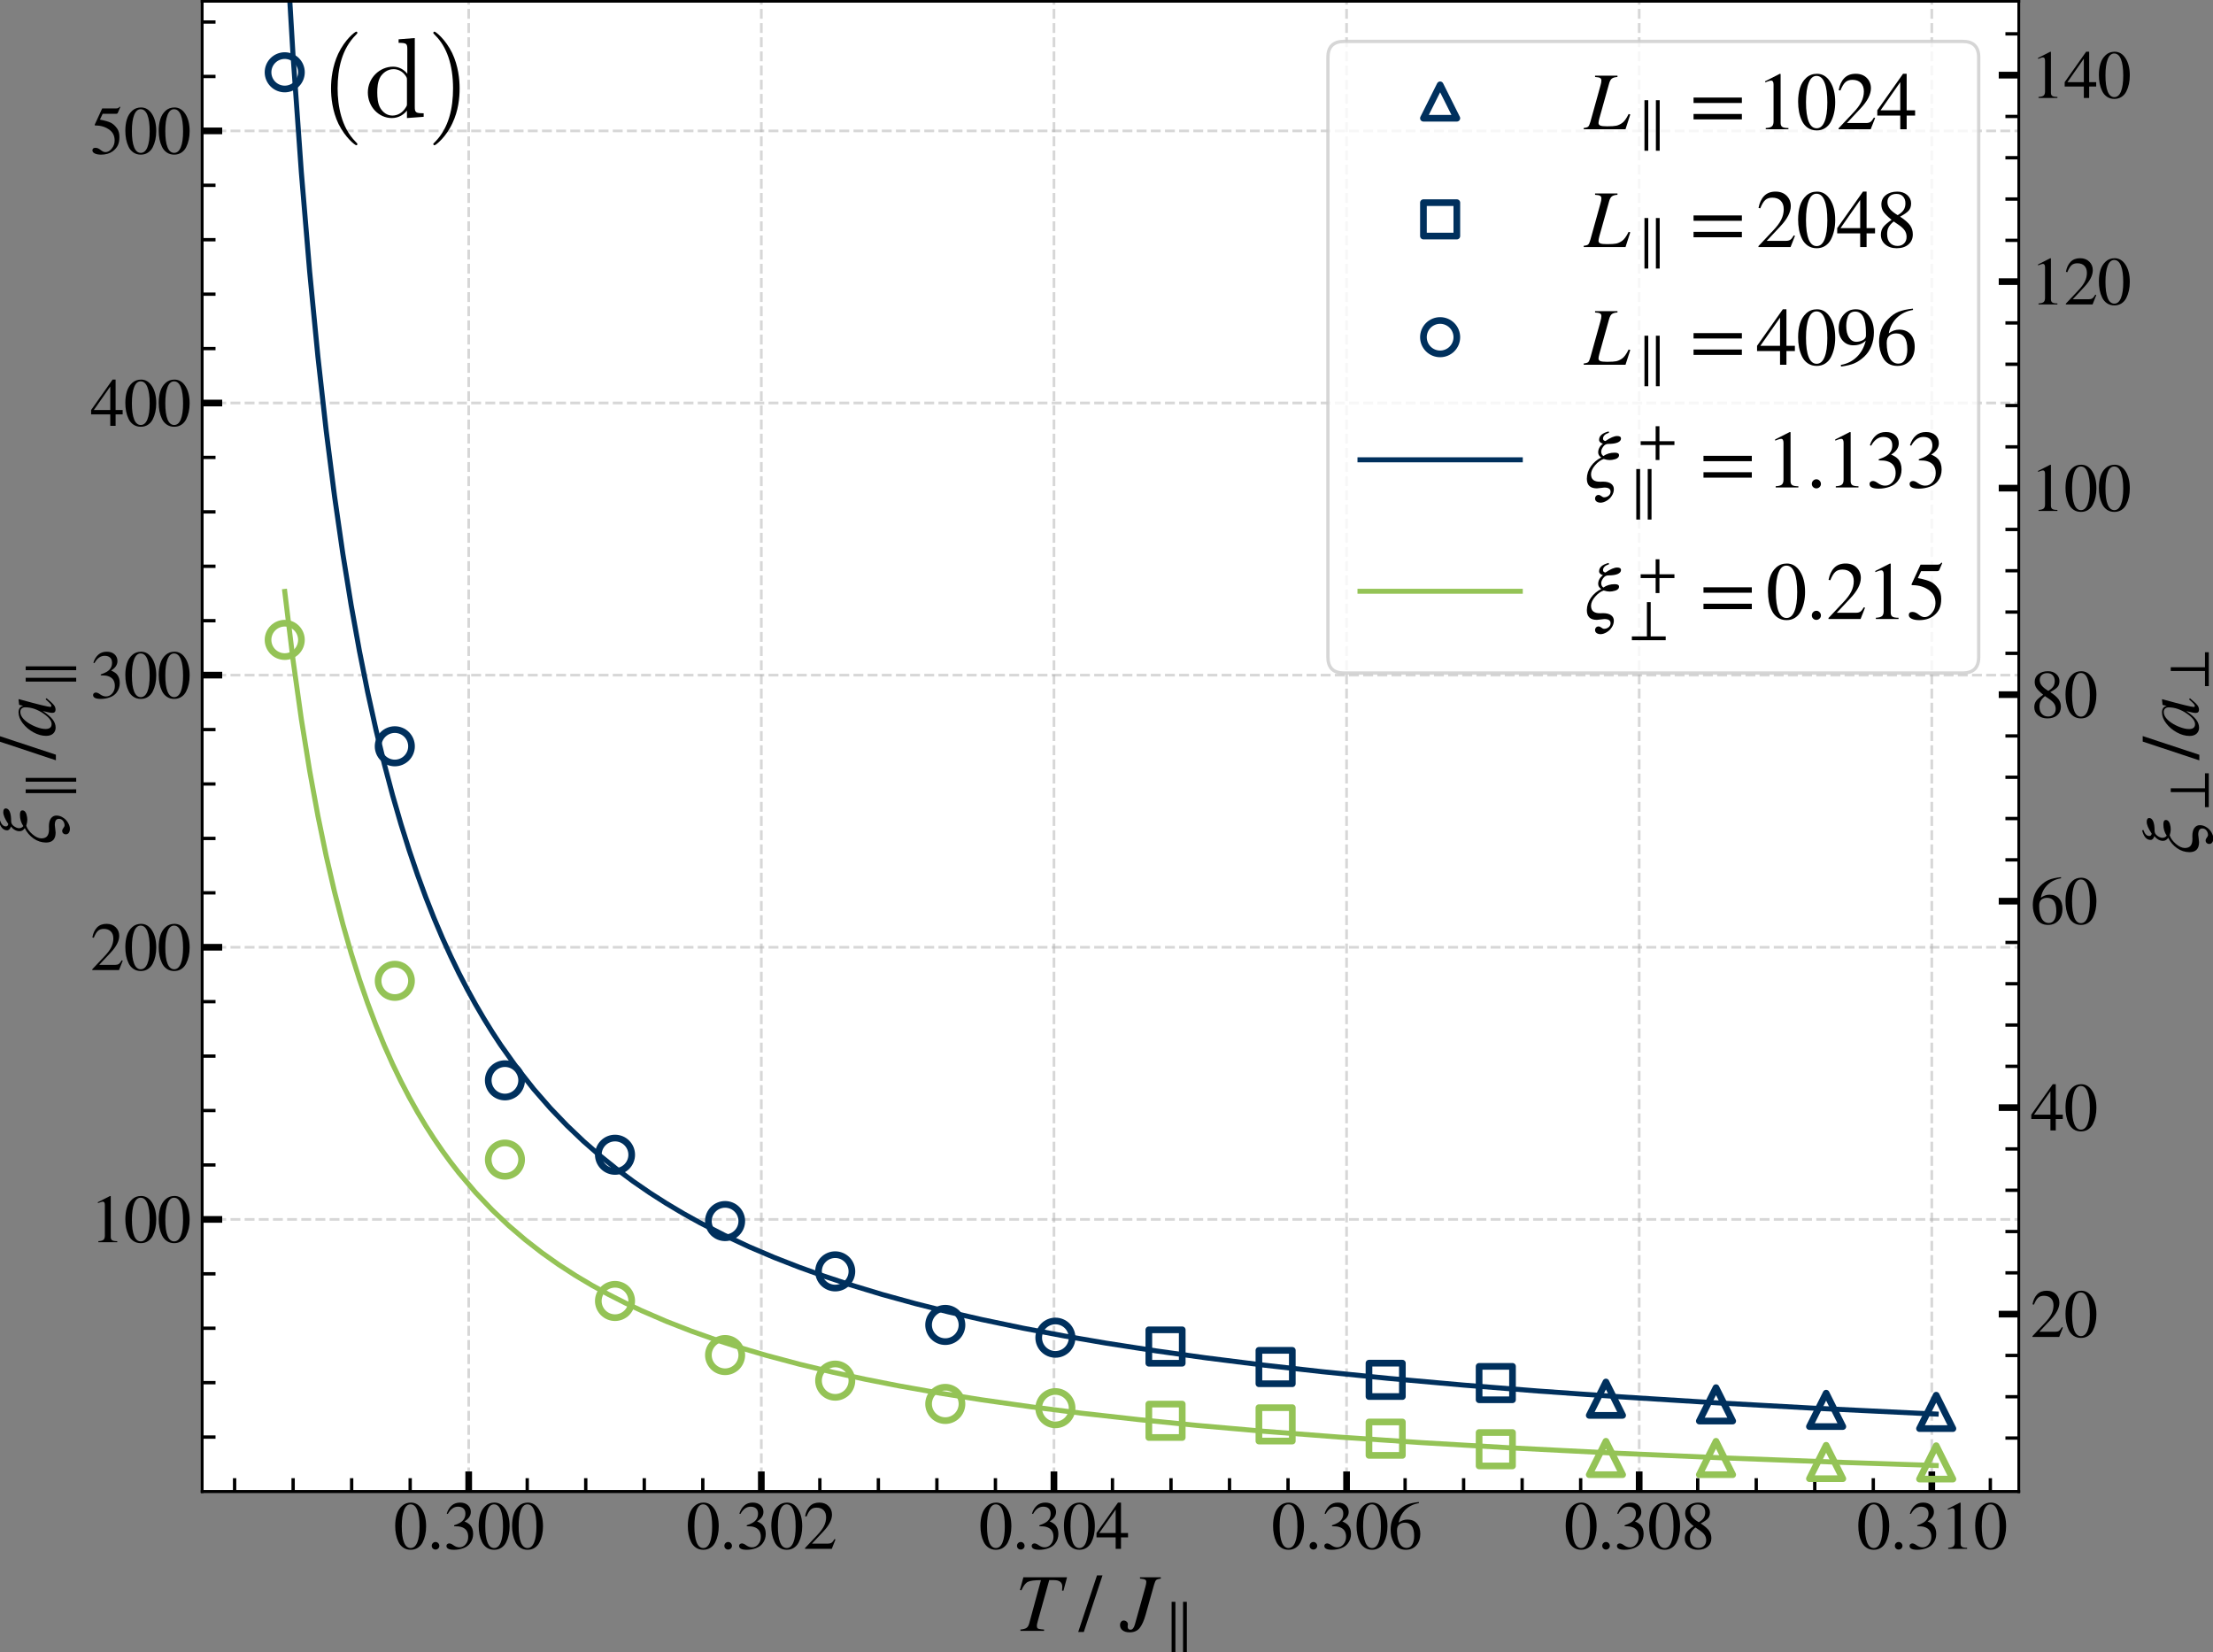 <?xml version="1.0" encoding="UTF-8" standalone="no"?>
<svg
   width="662.701pt"
   height="494.661pt"
   viewBox="0 0 662.701 494.661"
   version="1.1"
   id="svg1144"
   sodipodi:docname="xi-divergence-30-4-svg.svg"
   inkscape:version="1.1.2 (0a00cf5339, 2022-02-04)"
   xmlns:inkscape="http://www.inkscape.org/namespaces/inkscape"
   xmlns:sodipodi="http://sodipodi.sourceforge.net/DTD/sodipodi-0.dtd"
   xmlns:xlink="http://www.w3.org/1999/xlink"
   xmlns="http://www.w3.org/2000/svg"
   xmlns:svg="http://www.w3.org/2000/svg"
   xmlns:rdf="http://www.w3.org/1999/02/22-rdf-syntax-ns#"
   xmlns:cc="http://creativecommons.org/ns#"
   xmlns:dc="http://purl.org/dc/elements/1.1/">
  <rect x="0" y="0" width="662.701" height="494.661" fill="#808080" stroke="none"/>
  <sodipodi:namedview
     id="namedview1146"
     pagecolor="#ffffff"
     bordercolor="#666666"
     borderopacity="1.0"
     inkscape:pageshadow="2"
     inkscape:pageopacity="0.0"
     inkscape:pagecheckerboard="0"
     inkscape:document-units="pt"
     showgrid="false"
     inkscape:zoom="0.89309055"
     inkscape:cx="502.18872"
     inkscape:cy="207.7057"
     inkscape:window-width="2490"
     inkscape:window-height="1376"
     inkscape:window-x="70"
     inkscape:window-y="27"
     inkscape:window-maximized="1"
     inkscape:current-layer="svg1144" />
  <defs
     id="defs6">
    <style
       type="text/css"
       id="style4">*{stroke-linejoin: round; stroke-linecap: butt}</style>
  </defs>
  <g
     id="axes_1"
     transform="translate(-14.001,-10.4)">
    <g
       id="patch_2">
      <path
         d="M 74.541,456.988 H 618.54 V 10.8 H 74.541 Z"
         style="fill:#ffffff"
         id="path11" />
    </g>
    <g
       id="matplotlib.axis_1">
      <g
         id="xtick_1">
        <g
           id="line2d_1">
          <path
             d="M 241.985,456.988 V 10.8"
             clip-path="url(#p5602154bef)"
             style="fill:none;stroke:#b0b0b0;stroke-width:0.8;stroke-dasharray:2.96, 1.28;stroke-dashoffset:0;stroke-opacity:0.5"
             id="path14" />
        </g>
        <g
           id="line2d_2">
          <defs
             id="defs18">
            <path
               id="m72f06aaea5"
               d="M 0,0 V -6"
               style="stroke:#000000;stroke-width:2" />
          </defs>
          <g
             id="g22">
            <use
               xlink:href="#m72f06aaea5"
               x="241.985"
               y="456.988"
               style="stroke:#000000;stroke-width:2"
               id="use20"
               width="100%"
               height="100%" />
          </g>
        </g>
        <g
           id="text_1">
          <!-- 0.302 -->
          <g
             transform="matrix(0.2,0,0,-0.2,219.485,474.147)"
             id="g41">
            <defs
               id="defs29">
              <path
                 id="STIXGeneral-Regular-30"
                 d="m 3046,2112 q 0,-429 -83,-810 Q 2880,922 2717,602 2554,282 2266,96 1978,-90 1600,-90 1210,-90 915,108 621,307 461,640 301,973 227,1350 q -73,378 -73,800 0,596 147,1072 147,477 489,790 343,314 836,314 627,0 1023,-614 397,-614 397,-1600 z m -614,-32 q 0,1011 -215,1545 -214,535 -630,535 -397,0 -608,-538 Q 768,3085 768,2106 768,1120 979,598 1190,77 1600,77 q 403,0 617,521 215,522 215,1482 z"
                 transform="scale(0.016)" />
              <path
                 id="STIXGeneral-Regular-2e"
                 d="M 1158,275 Q 1158,134 1052,32 947,-70 800,-70 653,-70 550,32 448,134 448,281 q 0,148 105,253 106,106 253,106 141,0 246,-109 106,-109 106,-256 z"
                 transform="scale(0.016)" />
              <path
                 id="STIXGeneral-Regular-33"
                 d="m 390,3264 -102,26 q 147,480 460,758 314,278 794,278 448,0 723,-243 276,-243 276,-633 0,-525 -595,-884 352,-153 531,-339 281,-313 281,-825 0,-512 -294,-896 Q 2246,211 1840,60 1434,-90 979,-90 q -717,0 -717,365 0,103 77,167 77,64 186,64 160,0 390,-167 282,-198 551,-198 352,0 592,284 240,285 240,695 0,736 -666,928 -198,64 -653,64 v 90 q 359,121 538,230 518,294 518,858 0,320 -183,486 -182,166 -508,166 -576,0 -954,-678 z"
                 transform="scale(0.016)" />
              <path
                 id="STIXGeneral-Regular-32"
                 d="M 3034,877 2688,0 H 186 v 77 l 1139,1209 q 448,468 640,858 192,390 192,806 0,429 -237,666 -237,237 -653,237 -345,0 -547,-180 -202,-179 -394,-652 l -134,32 q 109,595 438,934 330,339 893,339 531,0 857,-320 327,-320 327,-806 0,-723 -819,-1587 L 832,486 h 1498 q 211,0 335,83 125,84 279,346 z"
                 transform="scale(0.016)" />
            </defs>
            <use
               xlink:href="#STIXGeneral-Regular-30"
               id="use31"
               x="0"
               y="0"
               width="100%"
               height="100%" />
            <use
               xlink:href="#STIXGeneral-Regular-2e"
               x="50"
               id="use33"
               y="0"
               width="100%"
               height="100%" />
            <use
               xlink:href="#STIXGeneral-Regular-33"
               x="75"
               id="use35"
               y="0"
               width="100%"
               height="100%" />
            <use
               xlink:href="#STIXGeneral-Regular-30"
               x="125"
               id="use37"
               y="0"
               width="100%"
               height="100%" />
            <use
               xlink:href="#STIXGeneral-Regular-32"
               x="175"
               id="use39"
               y="0"
               width="100%"
               height="100%" />
          </g>
        </g>
      </g>
      <g
         id="xtick_2">
        <g
           id="line2d_3">
          <path
             d="M 329.614,456.988 V 10.8"
             clip-path="url(#p5602154bef)"
             style="fill:none;stroke:#b0b0b0;stroke-width:0.8;stroke-dasharray:2.96, 1.28;stroke-dashoffset:0;stroke-opacity:0.5"
             id="path45" />
        </g>
        <g
           id="line2d_4">
          <g
             id="g50">
            <use
               xlink:href="#m72f06aaea5"
               x="329.614"
               y="456.988"
               style="stroke:#000000;stroke-width:2"
               id="use48"
               width="100%"
               height="100%" />
          </g>
        </g>
        <g
           id="text_2">
          <!-- 0.304 -->
          <g
             transform="matrix(0.2,0,0,-0.2,307.114,474.147)"
             id="g66">
            <defs
               id="defs54">
              <path
                 id="STIXGeneral-Regular-34"
                 d="M 3027,1069 H 2368 V 0 H 1869 V 1069 H 77 v 409 l 2009,2848 h 282 V 1478 h 659 z M 1869,1478 V 3674 L 333,1478 Z"
                 transform="scale(0.016)" />
            </defs>
            <use
               xlink:href="#STIXGeneral-Regular-30"
               id="use56"
               x="0"
               y="0"
               width="100%"
               height="100%" />
            <use
               xlink:href="#STIXGeneral-Regular-2e"
               x="50"
               id="use58"
               y="0"
               width="100%"
               height="100%" />
            <use
               xlink:href="#STIXGeneral-Regular-33"
               x="75"
               id="use60"
               y="0"
               width="100%"
               height="100%" />
            <use
               xlink:href="#STIXGeneral-Regular-30"
               x="125"
               id="use62"
               y="0"
               width="100%"
               height="100%" />
            <use
               xlink:href="#STIXGeneral-Regular-34"
               x="175"
               id="use64"
               y="0"
               width="100%"
               height="100%" />
          </g>
        </g>
      </g>
      <g
         id="xtick_3">
        <g
           id="line2d_5">
          <path
             d="M 154.357,456.988 V 10.8"
             clip-path="url(#p5602154bef)"
             style="fill:none;stroke:#b0b0b0;stroke-width:0.8;stroke-dasharray:2.96, 1.28;stroke-dashoffset:0;stroke-opacity:0.5"
             id="path70" />
        </g>
        <g
           id="line2d_6">
          <g
             id="g75">
            <use
               xlink:href="#m72f06aaea5"
               x="154.357"
               y="456.988"
               style="stroke:#000000;stroke-width:2"
               id="use73"
               width="100%"
               height="100%" />
          </g>
        </g>
        <g
           id="text_3">
          <!-- 0.300 -->
          <g
             transform="matrix(0.2,0,0,-0.2,131.857,474.147)"
             id="g88">
            <use
               xlink:href="#STIXGeneral-Regular-30"
               id="use78"
               x="0"
               y="0"
               width="100%"
               height="100%" />
            <use
               xlink:href="#STIXGeneral-Regular-2e"
               x="50"
               id="use80"
               y="0"
               width="100%"
               height="100%" />
            <use
               xlink:href="#STIXGeneral-Regular-33"
               x="75"
               id="use82"
               y="0"
               width="100%"
               height="100%" />
            <use
               xlink:href="#STIXGeneral-Regular-30"
               x="125"
               id="use84"
               y="0"
               width="100%"
               height="100%" />
            <use
               xlink:href="#STIXGeneral-Regular-30"
               x="175"
               id="use86"
               y="0"
               width="100%"
               height="100%" />
          </g>
        </g>
      </g>
      <g
         id="xtick_4">
        <g
           id="line2d_7">
          <path
             d="M 417.242,456.988 V 10.8"
             clip-path="url(#p5602154bef)"
             style="fill:none;stroke:#b0b0b0;stroke-width:0.8;stroke-dasharray:2.96, 1.28;stroke-dashoffset:0;stroke-opacity:0.5"
             id="path92" />
        </g>
        <g
           id="line2d_8">
          <g
             id="g97">
            <use
               xlink:href="#m72f06aaea5"
               x="417.242"
               y="456.988"
               style="stroke:#000000;stroke-width:2"
               id="use95"
               width="100%"
               height="100%" />
          </g>
        </g>
        <g
           id="text_4">
          <!-- 0.306 -->
          <g
             transform="matrix(0.2,0,0,-0.2,394.742,474.147)"
             id="g113">
            <defs
               id="defs101">
              <path
                 id="STIXGeneral-Regular-36"
                 d="m 2854,4378 13,-103 Q 2112,4154 1606,3664 1101,3174 973,2451 q 371,288 813,288 563,0 886,-359 323,-358 323,-978 Q 2995,774 2669,378 2291,-90 1651,-90 870,-90 518,557 218,1107 218,1786 q 0,1049 697,1766 397,410 816,579 419,170 1123,247 z M 2419,1203 q 0,1242 -864,1242 -320,0 -531,-170 -211,-169 -211,-573 0,-748 233,-1180 234,-432 676,-432 339,0 518,304 179,304 179,809 z"
                 transform="scale(0.016)" />
            </defs>
            <use
               xlink:href="#STIXGeneral-Regular-30"
               id="use103"
               x="0"
               y="0"
               width="100%"
               height="100%" />
            <use
               xlink:href="#STIXGeneral-Regular-2e"
               x="50"
               id="use105"
               y="0"
               width="100%"
               height="100%" />
            <use
               xlink:href="#STIXGeneral-Regular-33"
               x="75"
               id="use107"
               y="0"
               width="100%"
               height="100%" />
            <use
               xlink:href="#STIXGeneral-Regular-30"
               x="125"
               id="use109"
               y="0"
               width="100%"
               height="100%" />
            <use
               xlink:href="#STIXGeneral-Regular-36"
               x="175"
               id="use111"
               y="0"
               width="100%"
               height="100%" />
          </g>
        </g>
      </g>
      <g
         id="xtick_5">
        <g
           id="line2d_9">
          <path
             d="M 504.87,456.988 V 10.8"
             clip-path="url(#p5602154bef)"
             style="fill:none;stroke:#b0b0b0;stroke-width:0.8;stroke-dasharray:2.96, 1.28;stroke-dashoffset:0;stroke-opacity:0.5"
             id="path117" />
        </g>
        <g
           id="line2d_10">
          <g
             id="g122">
            <use
               xlink:href="#m72f06aaea5"
               x="504.87"
               y="456.988"
               style="stroke:#000000;stroke-width:2"
               id="use120"
               width="100%"
               height="100%" />
          </g>
        </g>
        <g
           id="text_5">
          <!-- 0.308 -->
          <g
             transform="matrix(0.2,0,0,-0.2,482.37,474.147)"
             id="g138">
            <defs
               id="defs126">
              <path
                 id="STIXGeneral-Regular-38"
                 d="m 2848,992 q 0,-493 -343,-788 -342,-294 -918,-294 -537,0 -883,294 -346,295 -346,750 0,339 166,579 167,240 666,592 -480,397 -637,640 -156,243 -156,563 0,454 348,726 349,272 893,272 468,0 772,-266 304,-265 304,-649 0,-352 -183,-563 -182,-211 -675,-474 576,-384 784,-685 208,-300 208,-697 z m -576,2419 q 0,333 -186,534 -185,202 -512,202 -326,0 -515,-170 -189,-169 -189,-464 0,-294 189,-534 189,-240 611,-489 327,192 464,406 138,214 138,515 z M 1734,1741 1357,1997 Q 1075,1766 960,1545 845,1325 845,1011 845,576 1065,333 1286,90 1658,90 q 313,0 508,195 196,195 196,509 0,288 -148,505 -147,218 -480,442 z"
                 transform="scale(0.016)" />
            </defs>
            <use
               xlink:href="#STIXGeneral-Regular-30"
               id="use128"
               x="0"
               y="0"
               width="100%"
               height="100%" />
            <use
               xlink:href="#STIXGeneral-Regular-2e"
               x="50"
               id="use130"
               y="0"
               width="100%"
               height="100%" />
            <use
               xlink:href="#STIXGeneral-Regular-33"
               x="75"
               id="use132"
               y="0"
               width="100%"
               height="100%" />
            <use
               xlink:href="#STIXGeneral-Regular-30"
               x="125"
               id="use134"
               y="0"
               width="100%"
               height="100%" />
            <use
               xlink:href="#STIXGeneral-Regular-38"
               x="175"
               id="use136"
               y="0"
               width="100%"
               height="100%" />
          </g>
        </g>
      </g>
      <g
         id="xtick_6">
        <g
           id="line2d_11">
          <path
             d="M 592.498,456.988 V 10.8"
             clip-path="url(#p5602154bef)"
             style="fill:none;stroke:#b0b0b0;stroke-width:0.8;stroke-dasharray:2.96, 1.28;stroke-dashoffset:0;stroke-opacity:0.5"
             id="path142" />
        </g>
        <g
           id="line2d_12">
          <g
             id="g147">
            <use
               xlink:href="#m72f06aaea5"
               x="592.498"
               y="456.988"
               style="stroke:#000000;stroke-width:2"
               id="use145"
               width="100%"
               height="100%" />
          </g>
        </g>
        <g
           id="text_6">
          <!-- 0.310 -->
          <g
             transform="matrix(0.2,0,0,-0.2,569.998,474.147)"
             id="g163">
            <defs
               id="defs151">
              <path
                 id="STIXGeneral-Regular-31"
                 d="M 2522,0 H 755 v 96 q 352,19 480,131 128,112 128,381 v 2874 q 0,313 -192,313 -89,0 -288,-77 l -173,-64 v 90 l 1146,582 58,-19 V 486 q 0,-211 128,-301 128,-89 480,-89 z"
                 transform="scale(0.016)" />
            </defs>
            <use
               xlink:href="#STIXGeneral-Regular-30"
               id="use153"
               x="0"
               y="0"
               width="100%"
               height="100%" />
            <use
               xlink:href="#STIXGeneral-Regular-2e"
               x="50"
               id="use155"
               y="0"
               width="100%"
               height="100%" />
            <use
               xlink:href="#STIXGeneral-Regular-33"
               x="75"
               id="use157"
               y="0"
               width="100%"
               height="100%" />
            <use
               xlink:href="#STIXGeneral-Regular-31"
               x="125"
               id="use159"
               y="0"
               width="100%"
               height="100%" />
            <use
               xlink:href="#STIXGeneral-Regular-30"
               x="175"
               id="use161"
               y="0"
               width="100%"
               height="100%" />
          </g>
        </g>
      </g>
      <g
         id="xtick_7">
        <g
           id="line2d_13">
          <defs
             id="defs168">
            <path
               id="m31c2b8d1f7"
               d="M 0,0 V -4"
               style="stroke:#000000" />
          </defs>
          <g
             id="g172">
            <use
               xlink:href="#m31c2b8d1f7"
               x="84.255"
               y="456.988"
               style="stroke:#000000"
               id="use170"
               width="100%"
               height="100%" />
          </g>
        </g>
      </g>
      <g
         id="xtick_8">
        <g
           id="line2d_14">
          <g
             id="g178">
            <use
               xlink:href="#m31c2b8d1f7"
               x="136.832"
               y="456.988"
               style="stroke:#000000"
               id="use176"
               width="100%"
               height="100%" />
          </g>
        </g>
      </g>
      <g
         id="xtick_9">
        <g
           id="line2d_15">
          <g
             id="g184">
            <use
               xlink:href="#m31c2b8d1f7"
               x="119.306"
               y="456.988"
               style="stroke:#000000"
               id="use182"
               width="100%"
               height="100%" />
          </g>
        </g>
      </g>
      <g
         id="xtick_10">
        <g
           id="line2d_16">
          <g
             id="g190">
            <use
               xlink:href="#m31c2b8d1f7"
               x="101.78"
               y="456.988"
               style="stroke:#000000"
               id="use188"
               width="100%"
               height="100%" />
          </g>
        </g>
      </g>
      <g
         id="xtick_11">
        <g
           id="line2d_17">
          <g
             id="g196">
            <use
               xlink:href="#m31c2b8d1f7"
               x="171.883"
               y="456.988"
               style="stroke:#000000"
               id="use194"
               width="100%"
               height="100%" />
          </g>
        </g>
      </g>
      <g
         id="xtick_12">
        <g
           id="line2d_18">
          <g
             id="g202">
            <use
               xlink:href="#m31c2b8d1f7"
               x="189.408"
               y="456.988"
               style="stroke:#000000"
               id="use200"
               width="100%"
               height="100%" />
          </g>
        </g>
      </g>
      <g
         id="xtick_13">
        <g
           id="line2d_19">
          <g
             id="g208">
            <use
               xlink:href="#m31c2b8d1f7"
               x="206.934"
               y="456.988"
               style="stroke:#000000"
               id="use206"
               width="100%"
               height="100%" />
          </g>
        </g>
      </g>
      <g
         id="xtick_14">
        <g
           id="line2d_20">
          <g
             id="g214">
            <use
               xlink:href="#m31c2b8d1f7"
               x="224.46"
               y="456.988"
               style="stroke:#000000"
               id="use212"
               width="100%"
               height="100%" />
          </g>
        </g>
      </g>
      <g
         id="xtick_15">
        <g
           id="line2d_21">
          <g
             id="g220">
            <use
               xlink:href="#m31c2b8d1f7"
               x="259.511"
               y="456.988"
               style="stroke:#000000"
               id="use218"
               width="100%"
               height="100%" />
          </g>
        </g>
      </g>
      <g
         id="xtick_16">
        <g
           id="line2d_22">
          <g
             id="g226">
            <use
               xlink:href="#m31c2b8d1f7"
               x="277.037"
               y="456.988"
               style="stroke:#000000"
               id="use224"
               width="100%"
               height="100%" />
          </g>
        </g>
      </g>
      <g
         id="xtick_17">
        <g
           id="line2d_23">
          <g
             id="g232">
            <use
               xlink:href="#m31c2b8d1f7"
               x="469.819"
               y="456.988"
               style="stroke:#000000"
               id="use230"
               width="100%"
               height="100%" />
          </g>
        </g>
      </g>
      <g
         id="xtick_18">
        <g
           id="line2d_24">
          <g
             id="g238">
            <use
               xlink:href="#m31c2b8d1f7"
               x="434.768"
               y="456.988"
               style="stroke:#000000"
               id="use236"
               width="100%"
               height="100%" />
          </g>
        </g>
      </g>
      <g
         id="xtick_19">
        <g
           id="line2d_25">
          <g
             id="g244">
            <use
               xlink:href="#m31c2b8d1f7"
               x="539.921"
               y="456.988"
               style="stroke:#000000"
               id="use242"
               width="100%"
               height="100%" />
          </g>
        </g>
      </g>
      <g
         id="xtick_20">
        <g
           id="line2d_26">
          <g
             id="g250">
            <use
               xlink:href="#m31c2b8d1f7"
               x="574.973"
               y="456.988"
               style="stroke:#000000"
               id="use248"
               width="100%"
               height="100%" />
          </g>
        </g>
      </g>
      <g
         id="xtick_21">
        <g
           id="line2d_27">
          <g
             id="g256">
            <use
               xlink:href="#m31c2b8d1f7"
               x="610.024"
               y="456.988"
               style="stroke:#000000"
               id="use254"
               width="100%"
               height="100%" />
          </g>
        </g>
      </g>
      <g
         id="xtick_22">
        <g
           id="line2d_28">
          <g
             id="g262">
            <use
               xlink:href="#m31c2b8d1f7"
               x="312.088"
               y="456.988"
               style="stroke:#000000"
               id="use260"
               width="100%"
               height="100%" />
          </g>
        </g>
      </g>
      <g
         id="xtick_23">
        <g
           id="line2d_29">
          <g
             id="g268">
            <use
               xlink:href="#m31c2b8d1f7"
               x="347.139"
               y="456.988"
               style="stroke:#000000"
               id="use266"
               width="100%"
               height="100%" />
          </g>
        </g>
      </g>
      <g
         id="xtick_24">
        <g
           id="line2d_30">
          <g
             id="g274">
            <use
               xlink:href="#m31c2b8d1f7"
               x="382.191"
               y="456.988"
               style="stroke:#000000"
               id="use272"
               width="100%"
               height="100%" />
          </g>
        </g>
      </g>
      <g
         id="xtick_25">
        <g
           id="line2d_31">
          <g
             id="g280">
            <use
               xlink:href="#m31c2b8d1f7"
               x="452.293"
               y="456.988"
               style="stroke:#000000"
               id="use278"
               width="100%"
               height="100%" />
          </g>
        </g>
      </g>
      <g
         id="xtick_26">
        <g
           id="line2d_32">
          <g
             id="g286">
            <use
               xlink:href="#m31c2b8d1f7"
               x="487.344"
               y="456.988"
               style="stroke:#000000"
               id="use284"
               width="100%"
               height="100%" />
          </g>
        </g>
      </g>
      <g
         id="xtick_27">
        <g
           id="line2d_33">
          <g
             id="g292">
            <use
               xlink:href="#m31c2b8d1f7"
               x="522.396"
               y="456.988"
               style="stroke:#000000"
               id="use290"
               width="100%"
               height="100%" />
          </g>
        </g>
      </g>
      <g
         id="xtick_28">
        <g
           id="line2d_34">
          <g
             id="g298">
            <use
               xlink:href="#m31c2b8d1f7"
               x="557.447"
               y="456.988"
               style="stroke:#000000"
               id="use296"
               width="100%"
               height="100%" />
          </g>
        </g>
      </g>
      <g
         id="xtick_29">
        <g
           id="line2d_35">
          <g
             id="g304">
            <use
               xlink:href="#m31c2b8d1f7"
               x="294.562"
               y="456.988"
               style="stroke:#000000"
               id="use302"
               width="100%"
               height="100%" />
          </g>
        </g>
      </g>
      <g
         id="xtick_30">
        <g
           id="line2d_36">
          <g
             id="g310">
            <use
               xlink:href="#m31c2b8d1f7"
               x="364.665"
               y="456.988"
               style="stroke:#000000"
               id="use308"
               width="100%"
               height="100%" />
          </g>
        </g>
      </g>
      <g
         id="xtick_31">
        <g
           id="line2d_37">
          <g
             id="g316">
            <use
               xlink:href="#m31c2b8d1f7"
               x="399.716"
               y="456.988"
               style="stroke:#000000"
               id="use314"
               width="100%"
               height="100%" />
          </g>
        </g>
      </g>
      <g
         id="text_7">
        <!-- $T~/~J_\parallel$ -->
        <g
           transform="matrix(0.24,0,0,-0.24,317.981,498.808)"
           id="g334">
          <defs
             id="defs324">
            <path
               id="STIXGeneral-Italic-54"
               d="m 4051,4179 -281,-1049 -109,12 q 19,160 19,295 0,518 -646,518 H 2662 L 1786,819 q -90,-313 -90,-422 0,-147 70,-202 71,-54 269,-73 l 224,-20 V 0 H 416 v 102 q 333,32 473,128 141,96 212,352 l 915,3373 Q 1254,3955 988,3817 723,3680 493,3162 l -115,25 268,992 z"
               transform="scale(0.016)" />
            <path
               id="STIXGeneral-Regular-2f"
               d="M 1837,4326 378,-90 H -58 l 1466,4416 z"
               transform="scale(0.016)" />
            <path
               id="STIXGeneral-Italic-4a"
               d="m 3142,4179 v -102 q -275,-39 -358,-113 -83,-73 -166,-361 L 1958,1254 Q 1773,589 1504,237 1235,-115 710,-115 371,-115 166,38 -38,192 -38,448 q 0,154 80,256 80,102 208,102 128,0 227,-86 99,-86 99,-208 0,-38 -10,-93 -9,-54 -9,-80 0,-249 224,-249 224,0 339,409 l 813,2906 q 77,281 77,409 0,128 -96,182 -96,55 -397,81 v 102 z"
               transform="scale(0.016)" />
            <path
               id="STIXGeneral-Regular-2225"
               d="m 2522,-1210 h -423 v 5626 h 423 z m -1274,0 H 826 v 5626 h 422 z"
               transform="scale(0.016)" />
          </defs>
          <use
             xlink:href="#STIXGeneral-Italic-54"
             transform="translate(0,0.406)"
             id="use326"
             x="0"
             y="0"
             width="100%"
             height="100%" />
          <use
             xlink:href="#STIXGeneral-Regular-2f"
             transform="translate(79.666,0.406)"
             id="use328"
             x="0"
             y="0"
             width="100%"
             height="100%" />
          <use
             xlink:href="#STIXGeneral-Italic-4a"
             transform="translate(131.533,0.406)"
             id="use330"
             x="0"
             y="0"
             width="100%"
             height="100%" />
          <use
             xlink:href="#STIXGeneral-Regular-2225"
             transform="matrix(0.7,0,0,0.7,186.041,-12.822)"
             id="use332"
             x="0"
             y="0"
             width="100%"
             height="100%" />
        </g>
      </g>
    </g>
    <g
       id="matplotlib.axis_2">
      <g
         id="ytick_1">
        <g
           id="line2d_38">
          <path
             d="M 74.541,375.507 H 618.54"
             clip-path="url(#p5602154bef)"
             style="fill:none;stroke:#b0b0b0;stroke-width:0.8;stroke-dasharray:2.96, 1.28;stroke-dashoffset:0;stroke-opacity:0.5"
             id="path338" />
        </g>
        <g
           id="line2d_39">
          <defs
             id="defs342">
            <path
               id="m54653e8117"
               d="M 0,0 H 6"
               style="stroke:#000000;stroke-width:2" />
          </defs>
          <g
             id="g346">
            <use
               xlink:href="#m54653e8117"
               x="74.541"
               y="375.507"
               style="stroke:#000000;stroke-width:2"
               id="use344"
               width="100%"
               height="100%" />
          </g>
        </g>
        <g
           id="text_8">
          <!-- 100 -->
          <g
             transform="matrix(0.2,0,0,-0.2,41.041,382.337)"
             id="g355">
            <use
               xlink:href="#STIXGeneral-Regular-31"
               id="use349"
               x="0"
               y="0"
               width="100%"
               height="100%" />
            <use
               xlink:href="#STIXGeneral-Regular-30"
               x="50"
               id="use351"
               y="0"
               width="100%"
               height="100%" />
            <use
               xlink:href="#STIXGeneral-Regular-30"
               x="100"
               id="use353"
               y="0"
               width="100%"
               height="100%" />
          </g>
        </g>
      </g>
      <g
         id="ytick_2">
        <g
           id="line2d_40">
          <path
             d="M 74.541,294.027 H 618.54"
             clip-path="url(#p5602154bef)"
             style="fill:none;stroke:#b0b0b0;stroke-width:0.8;stroke-dasharray:2.96, 1.28;stroke-dashoffset:0;stroke-opacity:0.5"
             id="path359" />
        </g>
        <g
           id="line2d_41">
          <g
             id="g364">
            <use
               xlink:href="#m54653e8117"
               x="74.541"
               y="294.027"
               style="stroke:#000000;stroke-width:2"
               id="use362"
               width="100%"
               height="100%" />
          </g>
        </g>
        <g
           id="text_9">
          <!-- 200 -->
          <g
             transform="matrix(0.2,0,0,-0.2,41.041,300.857)"
             id="g373">
            <use
               xlink:href="#STIXGeneral-Regular-32"
               id="use367"
               x="0"
               y="0"
               width="100%"
               height="100%" />
            <use
               xlink:href="#STIXGeneral-Regular-30"
               x="50"
               id="use369"
               y="0"
               width="100%"
               height="100%" />
            <use
               xlink:href="#STIXGeneral-Regular-30"
               x="100"
               id="use371"
               y="0"
               width="100%"
               height="100%" />
          </g>
        </g>
      </g>
      <g
         id="ytick_3">
        <g
           id="line2d_42">
          <path
             d="M 74.541,212.546 H 618.54"
             clip-path="url(#p5602154bef)"
             style="fill:none;stroke:#b0b0b0;stroke-width:0.8;stroke-dasharray:2.96, 1.28;stroke-dashoffset:0;stroke-opacity:0.5"
             id="path377" />
        </g>
        <g
           id="line2d_43">
          <g
             id="g382">
            <use
               xlink:href="#m54653e8117"
               x="74.541"
               y="212.546"
               style="stroke:#000000;stroke-width:2"
               id="use380"
               width="100%"
               height="100%" />
          </g>
        </g>
        <g
           id="text_10">
          <!-- 300 -->
          <g
             transform="matrix(0.2,0,0,-0.2,41.041,219.376)"
             id="g391">
            <use
               xlink:href="#STIXGeneral-Regular-33"
               id="use385"
               x="0"
               y="0"
               width="100%"
               height="100%" />
            <use
               xlink:href="#STIXGeneral-Regular-30"
               x="50"
               id="use387"
               y="0"
               width="100%"
               height="100%" />
            <use
               xlink:href="#STIXGeneral-Regular-30"
               x="100"
               id="use389"
               y="0"
               width="100%"
               height="100%" />
          </g>
        </g>
      </g>
      <g
         id="ytick_4">
        <g
           id="line2d_44">
          <path
             d="M 74.541,131.066 H 618.54"
             clip-path="url(#p5602154bef)"
             style="fill:none;stroke:#b0b0b0;stroke-width:0.8;stroke-dasharray:2.96, 1.28;stroke-dashoffset:0;stroke-opacity:0.5"
             id="path395" />
        </g>
        <g
           id="line2d_45">
          <g
             id="g400">
            <use
               xlink:href="#m54653e8117"
               x="74.541"
               y="131.066"
               style="stroke:#000000;stroke-width:2"
               id="use398"
               width="100%"
               height="100%" />
          </g>
        </g>
        <g
           id="text_11">
          <!-- 400 -->
          <g
             transform="matrix(0.2,0,0,-0.2,41.041,137.896)"
             id="g409">
            <use
               xlink:href="#STIXGeneral-Regular-34"
               id="use403"
               x="0"
               y="0"
               width="100%"
               height="100%" />
            <use
               xlink:href="#STIXGeneral-Regular-30"
               x="50"
               id="use405"
               y="0"
               width="100%"
               height="100%" />
            <use
               xlink:href="#STIXGeneral-Regular-30"
               x="100"
               id="use407"
               y="0"
               width="100%"
               height="100%" />
          </g>
        </g>
      </g>
      <g
         id="ytick_5">
        <g
           id="line2d_46">
          <path
             d="M 74.541,49.585 H 618.54"
             clip-path="url(#p5602154bef)"
             style="fill:none;stroke:#b0b0b0;stroke-width:0.8;stroke-dasharray:2.96, 1.28;stroke-dashoffset:0;stroke-opacity:0.5"
             id="path413" />
        </g>
        <g
           id="line2d_47">
          <g
             id="g418">
            <use
               xlink:href="#m54653e8117"
               x="74.541"
               y="49.585"
               style="stroke:#000000;stroke-width:2"
               id="use416"
               width="100%"
               height="100%" />
          </g>
        </g>
        <g
           id="text_12">
          <!-- 500 -->
          <g
             transform="matrix(0.2,0,0,-0.2,41.041,56.415)"
             id="g430">
            <defs
               id="defs422">
              <path
                 id="STIXGeneral-Regular-35"
                 d="m 2803,4358 -230,-544 q -39,-83 -173,-83 H 1158 L 902,3187 q 704,-134 1018,-291 314,-157 582,-528 224,-307 224,-813 0,-461 -150,-775 Q 2426,467 2099,224 1664,-90 1011,-90 646,-90 422,19 198,128 198,307 q 0,243 288,243 231,0 474,-198 250,-205 454,-205 333,0 598,333 266,333 266,749 0,614 -428,960 -557,448 -1364,448 -76,0 -76,51 l 6,32 698,1517 h 1324 q 109,0 170,32 61,32 138,134 z"
                 transform="scale(0.016)" />
            </defs>
            <use
               xlink:href="#STIXGeneral-Regular-35"
               id="use424"
               x="0"
               y="0"
               width="100%"
               height="100%" />
            <use
               xlink:href="#STIXGeneral-Regular-30"
               x="50"
               id="use426"
               y="0"
               width="100%"
               height="100%" />
            <use
               xlink:href="#STIXGeneral-Regular-30"
               x="100"
               id="use428"
               y="0"
               width="100%"
               height="100%" />
          </g>
        </g>
      </g>
      <g
         id="ytick_6">
        <g
           id="line2d_48">
          <defs
             id="defs435">
            <path
               id="m393582c15f"
               d="M 0,0 H 4"
               style="stroke:#000000" />
          </defs>
          <g
             id="g439">
            <use
               xlink:href="#m393582c15f"
               x="74.541"
               y="245.139"
               style="stroke:#000000"
               id="use437"
               width="100%"
               height="100%" />
          </g>
        </g>
      </g>
      <g
         id="ytick_7">
        <g
           id="line2d_49">
          <g
             id="g445">
            <use
               xlink:href="#m393582c15f"
               x="74.541"
               y="33.289"
               style="stroke:#000000"
               id="use443"
               width="100%"
               height="100%" />
          </g>
        </g>
      </g>
      <g
         id="ytick_8">
        <g
           id="line2d_50">
          <g
             id="g451">
            <use
               xlink:href="#m393582c15f"
               x="74.541"
               y="342.915"
               style="stroke:#000000"
               id="use449"
               width="100%"
               height="100%" />
          </g>
        </g>
      </g>
      <g
         id="ytick_9">
        <g
           id="line2d_51">
          <g
             id="g457">
            <use
               xlink:href="#m393582c15f"
               x="74.541"
               y="440.692"
               style="stroke:#000000"
               id="use455"
               width="100%"
               height="100%" />
          </g>
        </g>
      </g>
      <g
         id="ytick_10">
        <g
           id="line2d_52">
          <g
             id="g463">
            <use
               xlink:href="#m393582c15f"
               x="74.541"
               y="228.842"
               style="stroke:#000000"
               id="use461"
               width="100%"
               height="100%" />
          </g>
        </g>
      </g>
      <g
         id="ytick_11">
        <g
           id="line2d_53">
          <g
             id="g469">
            <use
               xlink:href="#m393582c15f"
               x="74.541"
               y="16.993"
               style="stroke:#000000"
               id="use467"
               width="100%"
               height="100%" />
          </g>
        </g>
      </g>
      <g
         id="ytick_12">
        <g
           id="line2d_54">
          <g
             id="g475">
            <use
               xlink:href="#m393582c15f"
               x="74.541"
               y="326.619"
               style="stroke:#000000"
               id="use473"
               width="100%"
               height="100%" />
          </g>
        </g>
      </g>
      <g
         id="ytick_13">
        <g
           id="line2d_55">
          <g
             id="g481">
            <use
               xlink:href="#m393582c15f"
               x="74.541"
               y="114.77"
               style="stroke:#000000"
               id="use479"
               width="100%"
               height="100%" />
          </g>
        </g>
      </g>
      <g
         id="ytick_14">
        <g
           id="line2d_56">
          <g
             id="g487">
            <use
               xlink:href="#m393582c15f"
               x="74.541"
               y="424.396"
               style="stroke:#000000"
               id="use485"
               width="100%"
               height="100%" />
          </g>
        </g>
      </g>
      <g
         id="ytick_15">
        <g
           id="line2d_57">
          <g
             id="g493">
            <use
               xlink:href="#m393582c15f"
               x="74.541"
               y="310.323"
               style="stroke:#000000"
               id="use491"
               width="100%"
               height="100%" />
          </g>
        </g>
      </g>
      <g
         id="ytick_16">
        <g
           id="line2d_58">
          <g
             id="g499">
            <use
               xlink:href="#m393582c15f"
               x="74.541"
               y="98.474"
               style="stroke:#000000"
               id="use497"
               width="100%"
               height="100%" />
          </g>
        </g>
      </g>
      <g
         id="ytick_17">
        <g
           id="line2d_59">
          <g
             id="g505">
            <use
               xlink:href="#m393582c15f"
               x="74.541"
               y="408.099"
               style="stroke:#000000"
               id="use503"
               width="100%"
               height="100%" />
          </g>
        </g>
      </g>
      <g
         id="ytick_18">
        <g
           id="line2d_60">
          <g
             id="g511">
            <use
               xlink:href="#m393582c15f"
               x="74.541"
               y="196.25"
               style="stroke:#000000"
               id="use509"
               width="100%"
               height="100%" />
          </g>
        </g>
      </g>
      <g
         id="ytick_19">
        <g
           id="line2d_61">
          <g
             id="g517">
            <use
               xlink:href="#m393582c15f"
               x="74.541"
               y="82.178"
               style="stroke:#000000"
               id="use515"
               width="100%"
               height="100%" />
          </g>
        </g>
      </g>
      <g
         id="ytick_20">
        <g
           id="line2d_62">
          <g
             id="g523">
            <use
               xlink:href="#m393582c15f"
               x="74.541"
               y="391.803"
               style="stroke:#000000"
               id="use521"
               width="100%"
               height="100%" />
          </g>
        </g>
      </g>
      <g
         id="ytick_21">
        <g
           id="line2d_63">
          <g
             id="g529">
            <use
               xlink:href="#m393582c15f"
               x="74.541"
               y="179.954"
               style="stroke:#000000"
               id="use527"
               width="100%"
               height="100%" />
          </g>
        </g>
      </g>
      <g
         id="ytick_22">
        <g
           id="line2d_64">
          <g
             id="g535">
            <use
               xlink:href="#m393582c15f"
               x="74.541"
               y="277.731"
               style="stroke:#000000"
               id="use533"
               width="100%"
               height="100%" />
          </g>
        </g>
      </g>
      <g
         id="ytick_23">
        <g
           id="line2d_65">
          <g
             id="g541">
            <use
               xlink:href="#m393582c15f"
               x="74.541"
               y="65.882"
               style="stroke:#000000"
               id="use539"
               width="100%"
               height="100%" />
          </g>
        </g>
      </g>
      <g
         id="ytick_24">
        <g
           id="line2d_66">
          <g
             id="g547">
            <use
               xlink:href="#m393582c15f"
               x="74.541"
               y="163.658"
               style="stroke:#000000"
               id="use545"
               width="100%"
               height="100%" />
          </g>
        </g>
      </g>
      <g
         id="ytick_25">
        <g
           id="line2d_67">
          <g
             id="g553">
            <use
               xlink:href="#m393582c15f"
               x="74.541"
               y="261.435"
               style="stroke:#000000"
               id="use551"
               width="100%"
               height="100%" />
          </g>
        </g>
      </g>
      <g
         id="ytick_26">
        <g
           id="line2d_68">
          <g
             id="g559">
            <use
               xlink:href="#m393582c15f"
               x="74.541"
               y="359.211"
               style="stroke:#000000"
               id="use557"
               width="100%"
               height="100%" />
          </g>
        </g>
      </g>
      <g
         id="ytick_27">
        <g
           id="line2d_69">
          <g
             id="g565">
            <use
               xlink:href="#m393582c15f"
               x="74.541"
               y="147.362"
               style="stroke:#000000"
               id="use563"
               width="100%"
               height="100%" />
          </g>
        </g>
      </g>
      <g
         id="text_13">
        <!-- $\xi_\parallel / a_\parallel$ -->
        <g
           transform="matrix(0,-0.24,-0.24,0,30.561,263.414)"
           id="g583">
          <defs
             id="defs571">
            <path
               id="STIXGeneral-Italic-3be"
               d="m 1894,4371 26,-102 q -467,-154 -467,-461 0,-154 185,-186 583,391 916,391 300,0 300,-199 0,-192 -253,-304 -252,-112 -745,-112 -237,0 -391,-218 -153,-217 -153,-390 0,-217 166,-339 378,263 884,263 339,0 339,-192 0,-116 -84,-196 -83,-80 -211,-118 -128,-38 -237,-54 -108,-16 -204,-16 -186,0 -461,83 -346,-115 -663,-480 -316,-365 -323,-698 0,-313 176,-454 176,-141 522,-141 45,0 134,3 90,3 109,3 403,0 621,-160 218,-160 218,-428 0,-288 -180,-544 -140,-218 -390,-362 -250,-144 -467,-144 -179,0 -304,83 -125,83 -125,250 0,109 77,189 77,80 198,80 103,0 221,-93 118,-93 195,-93 211,0 365,125 154,125 154,317 0,320 -487,320 -83,0 -285,-32 -201,-32 -297,-32 -781,0 -781,755 6,525 316,966 311,442 804,685 -237,160 -237,403 0,378 371,685 -83,0 -192,86 -108,87 -108,202 0,467 748,659 z"
               transform="scale(0.016)" />
            <path
               id="STIXGeneral-Italic-61"
               d="m 2963,710 83,-70 Q 2688,205 2518,70 2349,-64 2157,-64 q -256,0 -256,262 0,160 147,736 Q 1690,397 1389,163 1088,-70 749,-70 467,-70 288,125 109,320 109,672 q 0,486 278,992 279,506 707,832 429,326 845,326 429,0 512,-371 l 71,307 19,20 390,44 45,-19 q -6,-25 -38,-134 -570,-2074 -570,-2323 0,-84 90,-84 96,0 332,263 z m -627,1600 q 0,167 -96,269 -96,103 -262,103 -436,0 -839,-589 Q 928,1779 787,1395 646,1011 646,717 q 0,-474 384,-474 378,0 813,627 493,711 493,1440 z"
               transform="scale(0.016)" />
          </defs>
          <use
             xlink:href="#STIXGeneral-Italic-3be"
             transform="translate(0,0.703)"
             id="use573"
             x="0"
             y="0"
             width="100%"
             height="100%" />
          <use
             xlink:href="#STIXGeneral-Regular-2225"
             transform="matrix(0.7,0,0,0.7,55.508,-12.525)"
             id="use575"
             x="0"
             y="0"
             width="100%"
             height="100%" />
          <use
             xlink:href="#STIXGeneral-Regular-2f"
             transform="translate(106.635,0.703)"
             id="use577"
             x="0"
             y="0"
             width="100%"
             height="100%" />
          <use
             xlink:href="#STIXGeneral-Italic-61"
             transform="translate(134.435,0.703)"
             id="use579"
             x="0"
             y="0"
             width="100%"
             height="100%" />
          <use
             xlink:href="#STIXGeneral-Regular-2225"
             transform="matrix(0.7,0,0,0.7,194.643,-12.525)"
             id="use581"
             x="0"
             y="0"
             width="100%"
             height="100%" />
        </g>
      </g>
    </g>
    <g
       id="line2d_70">
      <path
         d="m 100.092,-1 1.661,27.945 2.485,34.997 2.485,29.729 2.485,25.568 2.485,22.223 2.485,19.494 2.485,17.239 2.485,15.354 2.485,13.762 2.485,12.405 2.485,11.24 2.485,10.231 2.485,9.352 2.485,8.582 2.485,7.904 2.485,7.302 2.485,6.767 2.485,6.289 2.485,5.859 2.485,5.472 2.485,5.122 2.485,4.805 2.485,4.516 2.485,4.253 2.485,4.012 2.485,3.791 4.97,6.988 4.97,6.294 4.97,5.699 4.97,5.184 4.97,4.736 4.97,4.344 4.97,3.998 4.97,3.692 4.97,3.42 4.97,3.177 4.97,2.959 4.97,2.763 7.455,3.817 7.455,3.471 7.455,3.171 7.455,2.908 7.455,2.676 7.455,2.471 9.941,3.014 9.941,2.735 9.941,2.492 9.941,2.281 12.426,2.593 12.426,2.344 12.426,2.13 14.911,2.312 14.911,2.083 17.396,2.184 17.396,1.958 19.881,2.003 22.366,2.002 22.366,1.779 24.851,1.757 27.337,1.71 29.822,1.645 32.307,1.567 4.97,0.224 v 0"
         clip-path="url(#p5602154bef)"
         style="fill:none;stroke:#00305d;stroke-width:1.5;stroke-linecap:square"
         id="path587" />
    </g>
    <g
       id="line2d_71">
      <defs
         id="defs591">
        <path
           id="me009b60767"
           d="M 0,5 C 1.326,5 2.598,4.473 3.536,3.536 4.473,2.598 5,1.326 5,0 5,-1.326 4.473,-2.598 3.536,-3.536 2.598,-4.473 1.326,-5 0,-5 -1.326,-5 -2.598,-4.473 -3.536,-3.536 -4.473,-2.598 -5,-1.326 -5,0 -5,1.326 -4.473,2.598 -3.536,3.536 -2.598,4.473 -1.326,5 0,5 Z"
           style="stroke:#00305d;stroke-width:2" />
      </defs>
      <g
         clip-path="url(#p5602154bef)"
         id="g609">
        <use
           xlink:href="#me009b60767"
           x="99.268"
           y="32.047"
           style="fill-opacity:0;stroke:#00305d;stroke-width:2"
           id="use593"
           width="100%"
           height="100%" />
        <use
           xlink:href="#me009b60767"
           x="132.231"
           y="233.853"
           style="fill-opacity:0;stroke:#00305d;stroke-width:2"
           id="use595"
           width="100%"
           height="100%" />
        <use
           xlink:href="#me009b60767"
           x="165.208"
           y="333.873"
           style="fill-opacity:0;stroke:#00305d;stroke-width:2"
           id="use597"
           width="100%"
           height="100%" />
        <use
           xlink:href="#me009b60767"
           x="198.171"
           y="356.154"
           style="fill-opacity:0;stroke:#00305d;stroke-width:2"
           id="use599"
           width="100%"
           height="100%" />
        <use
           xlink:href="#me009b60767"
           x="231.134"
           y="376.012"
           style="fill-opacity:0;stroke:#00305d;stroke-width:2"
           id="use601"
           width="100%"
           height="100%" />
        <use
           xlink:href="#me009b60767"
           x="264.112"
           y="391.073"
           style="fill-opacity:0;stroke:#00305d;stroke-width:2"
           id="use603"
           width="100%"
           height="100%" />
        <use
           xlink:href="#me009b60767"
           x="297.074"
           y="407.109"
           style="fill-opacity:0;stroke:#00305d;stroke-width:2"
           id="use605"
           width="100%"
           height="100%" />
        <use
           xlink:href="#me009b60767"
           x="330.052"
           y="410.928"
           style="fill-opacity:0;stroke:#00305d;stroke-width:2"
           id="use607"
           width="100%"
           height="100%" />
      </g>
    </g>
    <g
       id="line2d_72">
      <defs
         id="defs613">
        <path
           id="md09e8edb03"
           d="M -5,5 H 5 V -5 H -5 Z"
           style="stroke:#00305d;stroke-width:2;stroke-linejoin:miter" />
      </defs>
      <g
         clip-path="url(#p5602154bef)"
         id="g623">
        <use
           xlink:href="#md09e8edb03"
           x="363.029"
           y="413.573"
           style="fill-opacity:0;stroke:#00305d;stroke-width:2;stroke-linejoin:miter"
           id="use615"
           width="100%"
           height="100%" />
        <use
           xlink:href="#md09e8edb03"
           x="395.992"
           y="419.719"
           style="fill-opacity:0;stroke:#00305d;stroke-width:2;stroke-linejoin:miter"
           id="use617"
           width="100%"
           height="100%" />
        <use
           xlink:href="#md09e8edb03"
           x="428.955"
           y="423.553"
           style="fill-opacity:0;stroke:#00305d;stroke-width:2;stroke-linejoin:miter"
           id="use619"
           width="100%"
           height="100%" />
        <use
           xlink:href="#md09e8edb03"
           x="461.932"
           y="424.514"
           style="fill-opacity:0;stroke:#00305d;stroke-width:2;stroke-linejoin:miter"
           id="use621"
           width="100%"
           height="100%" />
      </g>
    </g>
    <g
       id="line2d_73">
      <defs
         id="defs627">
        <path
           id="mf9a5231b61"
           d="M 0,-5 -5,5 H 5 Z"
           style="stroke:#00305d;stroke-width:2;stroke-linejoin:miter" />
      </defs>
      <g
         clip-path="url(#p5602154bef)"
         id="g637">
        <use
           xlink:href="#mf9a5231b61"
           x="494.91"
           y="429.191"
           style="fill-opacity:0;stroke:#00305d;stroke-width:2;stroke-linejoin:miter"
           id="use629"
           width="100%"
           height="100%" />
        <use
           xlink:href="#mf9a5231b61"
           x="527.872"
           y="430.889"
           style="fill-opacity:0;stroke:#00305d;stroke-width:2;stroke-linejoin:miter"
           id="use631"
           width="100%"
           height="100%" />
        <use
           xlink:href="#mf9a5231b61"
           x="560.85"
           y="432.537"
           style="fill-opacity:0;stroke:#00305d;stroke-width:2;stroke-linejoin:miter"
           id="use633"
           width="100%"
           height="100%" />
        <use
           xlink:href="#mf9a5231b61"
           x="593.813"
           y="433.148"
           style="fill-opacity:0;stroke:#00305d;stroke-width:2;stroke-linejoin:miter"
           id="use635"
           width="100%"
           height="100%" />
      </g>
    </g>
    <g
       id="patch_3">
      <path
         d="M 74.541,456.988 V 10.8"
         style="fill:none;stroke:#000000;stroke-width:0.8;stroke-linecap:square;stroke-linejoin:miter"
         id="path640" />
    </g>
    <g
       id="patch_4">
      <path
         d="M 618.54,456.988 V 10.8"
         style="fill:none;stroke:#000000;stroke-width:0.8;stroke-linecap:square;stroke-linejoin:miter"
         id="path643" />
    </g>
    <g
       id="patch_5">
      <path
         d="M 74.541,456.988 H 618.54"
         style="fill:none;stroke:#000000;stroke-width:0.8;stroke-linecap:square;stroke-linejoin:miter"
         id="path646" />
    </g>
    <g
       id="patch_6">
      <path
         d="M 74.541,10.8 H 618.54"
         style="fill:none;stroke:#000000;stroke-width:0.8;stroke-linecap:square;stroke-linejoin:miter"
         id="path649" />
    </g>
  </g>
  <g
     id="axes_2"
     transform="translate(-14.001,-10.4)">
    <g
       id="matplotlib.axis_3">
      <g
         id="ytick_28">
        <g
           id="line2d_74">
          <defs
             id="defs654">
            <path
               id="md02df6300d"
               d="M 0,0 H -6"
               style="stroke:#000000;stroke-width:2" />
          </defs>
          <g
             id="g658">
            <use
               xlink:href="#md02df6300d"
               x="618.54"
               y="156.559"
               style="stroke:#000000;stroke-width:2"
               id="use656"
               width="100%"
               height="100%" />
          </g>
        </g>
        <g
           id="text_14">
          <!-- 100 -->
          <g
             transform="matrix(0.2,0,0,-0.2,622.04,163.388)"
             id="g667">
            <use
               xlink:href="#STIXGeneral-Regular-31"
               id="use661"
               x="0"
               y="0"
               width="100%"
               height="100%" />
            <use
               xlink:href="#STIXGeneral-Regular-30"
               x="50"
               id="use663"
               y="0"
               width="100%"
               height="100%" />
            <use
               xlink:href="#STIXGeneral-Regular-30"
               x="100"
               id="use665"
               y="0"
               width="100%"
               height="100%" />
          </g>
        </g>
      </g>
      <g
         id="ytick_29">
        <g
           id="line2d_75">
          <g
             id="g673">
            <use
               xlink:href="#md02df6300d"
               x="618.54"
               y="342.049"
               style="stroke:#000000;stroke-width:2"
               id="use671"
               width="100%"
               height="100%" />
          </g>
        </g>
        <g
           id="text_15">
          <!-- 40 -->
          <g
             transform="matrix(0.2,0,0,-0.2,622.04,348.879)"
             id="g680">
            <use
               xlink:href="#STIXGeneral-Regular-34"
               id="use676"
               x="0"
               y="0"
               width="100%"
               height="100%" />
            <use
               xlink:href="#STIXGeneral-Regular-30"
               x="50"
               id="use678"
               y="0"
               width="100%"
               height="100%" />
          </g>
        </g>
      </g>
      <g
         id="ytick_30">
        <g
           id="line2d_76">
          <g
             id="g686">
            <use
               xlink:href="#md02df6300d"
               x="618.54"
               y="32.898"
               style="stroke:#000000;stroke-width:2"
               id="use684"
               width="100%"
               height="100%" />
          </g>
        </g>
        <g
           id="text_16">
          <!-- 140 -->
          <g
             transform="matrix(0.2,0,0,-0.2,622.04,39.728)"
             id="g695">
            <use
               xlink:href="#STIXGeneral-Regular-31"
               id="use689"
               x="0"
               y="0"
               width="100%"
               height="100%" />
            <use
               xlink:href="#STIXGeneral-Regular-34"
               x="50"
               id="use691"
               y="0"
               width="100%"
               height="100%" />
            <use
               xlink:href="#STIXGeneral-Regular-30"
               x="100"
               id="use693"
               y="0"
               width="100%"
               height="100%" />
          </g>
        </g>
      </g>
      <g
         id="ytick_31">
        <g
           id="line2d_77">
          <g
             id="g701">
            <use
               xlink:href="#md02df6300d"
               x="618.54"
               y="218.389"
               style="stroke:#000000;stroke-width:2"
               id="use699"
               width="100%"
               height="100%" />
          </g>
        </g>
        <g
           id="text_17">
          <!-- 80 -->
          <g
             transform="matrix(0.2,0,0,-0.2,622.04,225.219)"
             id="g708">
            <use
               xlink:href="#STIXGeneral-Regular-38"
               id="use704"
               x="0"
               y="0"
               width="100%"
               height="100%" />
            <use
               xlink:href="#STIXGeneral-Regular-30"
               x="50"
               id="use706"
               y="0"
               width="100%"
               height="100%" />
          </g>
        </g>
      </g>
      <g
         id="ytick_32">
        <g
           id="line2d_78">
          <g
             id="g714">
            <use
               xlink:href="#md02df6300d"
               x="618.54"
               y="403.879"
               style="stroke:#000000;stroke-width:2"
               id="use712"
               width="100%"
               height="100%" />
          </g>
        </g>
        <g
           id="text_18">
          <!-- 20 -->
          <g
             transform="matrix(0.2,0,0,-0.2,622.04,410.709)"
             id="g721">
            <use
               xlink:href="#STIXGeneral-Regular-32"
               id="use717"
               x="0"
               y="0"
               width="100%"
               height="100%" />
            <use
               xlink:href="#STIXGeneral-Regular-30"
               x="50"
               id="use719"
               y="0"
               width="100%"
               height="100%" />
          </g>
        </g>
      </g>
      <g
         id="ytick_33">
        <g
           id="line2d_79">
          <g
             id="g727">
            <use
               xlink:href="#md02df6300d"
               x="618.54"
               y="94.729"
               style="stroke:#000000;stroke-width:2"
               id="use725"
               width="100%"
               height="100%" />
          </g>
        </g>
        <g
           id="text_19">
          <!-- 120 -->
          <g
             transform="matrix(0.2,0,0,-0.2,622.04,101.558)"
             id="g736">
            <use
               xlink:href="#STIXGeneral-Regular-31"
               id="use730"
               x="0"
               y="0"
               width="100%"
               height="100%" />
            <use
               xlink:href="#STIXGeneral-Regular-32"
               x="50"
               id="use732"
               y="0"
               width="100%"
               height="100%" />
            <use
               xlink:href="#STIXGeneral-Regular-30"
               x="100"
               id="use734"
               y="0"
               width="100%"
               height="100%" />
          </g>
        </g>
      </g>
      <g
         id="ytick_34">
        <g
           id="line2d_80">
          <g
             id="g742">
            <use
               xlink:href="#md02df6300d"
               x="618.54"
               y="280.219"
               style="stroke:#000000;stroke-width:2"
               id="use740"
               width="100%"
               height="100%" />
          </g>
        </g>
        <g
           id="text_20">
          <!-- 60 -->
          <g
             transform="matrix(0.2,0,0,-0.2,622.04,287.049)"
             id="g749">
            <use
               xlink:href="#STIXGeneral-Regular-36"
               id="use745"
               x="0"
               y="0"
               width="100%"
               height="100%" />
            <use
               xlink:href="#STIXGeneral-Regular-30"
               x="50"
               id="use747"
               y="0"
               width="100%"
               height="100%" />
          </g>
        </g>
      </g>
      <g
         id="ytick_35">
        <g
           id="line2d_81">
          <defs
             id="defs754">
            <path
               id="mafa620372f"
               d="M 0,0 H -4"
               style="stroke:#000000" />
          </defs>
          <g
             id="g758">
            <use
               xlink:href="#mafa620372f"
               x="618.54"
               y="69.997"
               style="stroke:#000000"
               id="use756"
               width="100%"
               height="100%" />
          </g>
        </g>
      </g>
      <g
         id="ytick_36">
        <g
           id="line2d_82">
          <g
             id="g764">
            <use
               xlink:href="#mafa620372f"
               x="618.54"
               y="57.631"
               style="stroke:#000000"
               id="use762"
               width="100%"
               height="100%" />
          </g>
        </g>
      </g>
      <g
         id="ytick_37">
        <g
           id="line2d_83">
          <g
             id="g770">
            <use
               xlink:href="#mafa620372f"
               x="618.54"
               y="440.977"
               style="stroke:#000000"
               id="use768"
               width="100%"
               height="100%" />
          </g>
        </g>
      </g>
      <g
         id="ytick_38">
        <g
           id="line2d_84">
          <g
             id="g776">
            <use
               xlink:href="#mafa620372f"
               x="618.54"
               y="45.264"
               style="stroke:#000000"
               id="use774"
               width="100%"
               height="100%" />
          </g>
        </g>
      </g>
      <g
         id="ytick_39">
        <g
           id="line2d_85">
          <g
             id="g782">
            <use
               xlink:href="#mafa620372f"
               x="618.54"
               y="428.611"
               style="stroke:#000000"
               id="use780"
               width="100%"
               height="100%" />
          </g>
        </g>
      </g>
      <g
         id="ytick_40">
        <g
           id="line2d_86">
          <g
             id="g788">
            <use
               xlink:href="#mafa620372f"
               x="618.54"
               y="416.245"
               style="stroke:#000000"
               id="use786"
               width="100%"
               height="100%" />
          </g>
        </g>
      </g>
      <g
         id="ytick_41">
        <g
           id="line2d_87">
          <g
             id="g794">
            <use
               xlink:href="#mafa620372f"
               x="618.54"
               y="20.532"
               style="stroke:#000000"
               id="use792"
               width="100%"
               height="100%" />
          </g>
        </g>
      </g>
      <g
         id="ytick_42">
        <g
           id="line2d_88">
          <g
             id="g800">
            <use
               xlink:href="#mafa620372f"
               x="618.54"
               y="391.513"
               style="stroke:#000000"
               id="use798"
               width="100%"
               height="100%" />
          </g>
        </g>
      </g>
      <g
         id="ytick_43">
        <g
           id="line2d_89">
          <g
             id="g806">
            <use
               xlink:href="#mafa620372f"
               x="618.54"
               y="379.147"
               style="stroke:#000000"
               id="use804"
               width="100%"
               height="100%" />
          </g>
        </g>
      </g>
      <g
         id="ytick_44">
        <g
           id="line2d_90">
          <g
             id="g812">
            <use
               xlink:href="#mafa620372f"
               x="618.54"
               y="366.781"
               style="stroke:#000000"
               id="use810"
               width="100%"
               height="100%" />
          </g>
        </g>
      </g>
      <g
         id="ytick_45">
        <g
           id="line2d_91">
          <g
             id="g818">
            <use
               xlink:href="#mafa620372f"
               x="618.54"
               y="354.415"
               style="stroke:#000000"
               id="use816"
               width="100%"
               height="100%" />
          </g>
        </g>
      </g>
      <g
         id="ytick_46">
        <g
           id="line2d_92">
          <g
             id="g824">
            <use
               xlink:href="#mafa620372f"
               x="618.54"
               y="329.683"
               style="stroke:#000000"
               id="use822"
               width="100%"
               height="100%" />
          </g>
        </g>
      </g>
      <g
         id="ytick_47">
        <g
           id="line2d_93">
          <g
             id="g830">
            <use
               xlink:href="#mafa620372f"
               x="618.54"
               y="317.317"
               style="stroke:#000000"
               id="use828"
               width="100%"
               height="100%" />
          </g>
        </g>
      </g>
      <g
         id="ytick_48">
        <g
           id="line2d_94">
          <g
             id="g836">
            <use
               xlink:href="#mafa620372f"
               x="618.54"
               y="304.951"
               style="stroke:#000000"
               id="use834"
               width="100%"
               height="100%" />
          </g>
        </g>
      </g>
      <g
         id="ytick_49">
        <g
           id="line2d_95">
          <g
             id="g842">
            <use
               xlink:href="#mafa620372f"
               x="618.54"
               y="292.585"
               style="stroke:#000000"
               id="use840"
               width="100%"
               height="100%" />
          </g>
        </g>
      </g>
      <g
         id="ytick_50">
        <g
           id="line2d_96">
          <g
             id="g848">
            <use
               xlink:href="#mafa620372f"
               x="618.54"
               y="267.853"
               style="stroke:#000000"
               id="use846"
               width="100%"
               height="100%" />
          </g>
        </g>
      </g>
      <g
         id="ytick_51">
        <g
           id="line2d_97">
          <g
             id="g854">
            <use
               xlink:href="#mafa620372f"
               x="618.54"
               y="255.487"
               style="stroke:#000000"
               id="use852"
               width="100%"
               height="100%" />
          </g>
        </g>
      </g>
      <g
         id="ytick_52">
        <g
           id="line2d_98">
          <g
             id="g860">
            <use
               xlink:href="#mafa620372f"
               x="618.54"
               y="243.121"
               style="stroke:#000000"
               id="use858"
               width="100%"
               height="100%" />
          </g>
        </g>
      </g>
      <g
         id="ytick_53">
        <g
           id="line2d_99">
          <g
             id="g866">
            <use
               xlink:href="#mafa620372f"
               x="618.54"
               y="230.755"
               style="stroke:#000000"
               id="use864"
               width="100%"
               height="100%" />
          </g>
        </g>
      </g>
      <g
         id="ytick_54">
        <g
           id="line2d_100">
          <g
             id="g872">
            <use
               xlink:href="#mafa620372f"
               x="618.54"
               y="206.023"
               style="stroke:#000000"
               id="use870"
               width="100%"
               height="100%" />
          </g>
        </g>
      </g>
      <g
         id="ytick_55">
        <g
           id="line2d_101">
          <g
             id="g878">
            <use
               xlink:href="#mafa620372f"
               x="618.54"
               y="193.657"
               style="stroke:#000000"
               id="use876"
               width="100%"
               height="100%" />
          </g>
        </g>
      </g>
      <g
         id="ytick_56">
        <g
           id="line2d_102">
          <g
             id="g884">
            <use
               xlink:href="#mafa620372f"
               x="618.54"
               y="181.291"
               style="stroke:#000000"
               id="use882"
               width="100%"
               height="100%" />
          </g>
        </g>
      </g>
      <g
         id="ytick_57">
        <g
           id="line2d_103">
          <g
             id="g890">
            <use
               xlink:href="#mafa620372f"
               x="618.54"
               y="168.925"
               style="stroke:#000000"
               id="use888"
               width="100%"
               height="100%" />
          </g>
        </g>
      </g>
      <g
         id="ytick_58">
        <g
           id="line2d_104">
          <g
             id="g896">
            <use
               xlink:href="#mafa620372f"
               x="618.54"
               y="144.193"
               style="stroke:#000000"
               id="use894"
               width="100%"
               height="100%" />
          </g>
        </g>
      </g>
      <g
         id="ytick_59">
        <g
           id="line2d_105">
          <g
             id="g902">
            <use
               xlink:href="#mafa620372f"
               x="618.54"
               y="131.827"
               style="stroke:#000000"
               id="use900"
               width="100%"
               height="100%" />
          </g>
        </g>
      </g>
      <g
         id="ytick_60">
        <g
           id="line2d_106">
          <g
             id="g908">
            <use
               xlink:href="#mafa620372f"
               x="618.54"
               y="119.461"
               style="stroke:#000000"
               id="use906"
               width="100%"
               height="100%" />
          </g>
        </g>
      </g>
      <g
         id="ytick_61">
        <g
           id="line2d_107">
          <g
             id="g914">
            <use
               xlink:href="#mafa620372f"
               x="618.54"
               y="107.095"
               style="stroke:#000000"
               id="use912"
               width="100%"
               height="100%" />
          </g>
        </g>
      </g>
      <g
         id="ytick_62">
        <g
           id="line2d_108">
          <g
             id="g920">
            <use
               xlink:href="#mafa620372f"
               x="618.54"
               y="82.363"
               style="stroke:#000000"
               id="use918"
               width="100%"
               height="100%" />
          </g>
        </g>
      </g>
      <g
         id="text_21">
        <!-- $\xi_\perp / a_\perp$ -->
        <g
           transform="matrix(0,-0.24,-0.24,0,672.431,266.294)"
           id="g937">
          <defs
             id="defs925">
            <path
               id="STIXGeneral-Regular-27c2"
               d="M 4102,0 H 333 v 422 h 1677 v 3815 h 422 V 422 h 1670 z"
               transform="scale(0.016)" />
          </defs>
          <use
             xlink:href="#STIXGeneral-Italic-3be"
             transform="translate(0,0.703)"
             id="use927"
             x="0"
             y="0"
             width="100%"
             height="100%" />
          <use
             xlink:href="#STIXGeneral-Regular-27c2"
             transform="matrix(0.7,0,0,0.7,55.508,-12.525)"
             id="use929"
             x="0"
             y="0"
             width="100%"
             height="100%" />
          <use
             xlink:href="#STIXGeneral-Regular-2f"
             transform="translate(118.535,0.703)"
             id="use931"
             x="0"
             y="0"
             width="100%"
             height="100%" />
          <use
             xlink:href="#STIXGeneral-Italic-61"
             transform="translate(146.335,0.703)"
             id="use933"
             x="0"
             y="0"
             width="100%"
             height="100%" />
          <use
             xlink:href="#STIXGeneral-Regular-27c2"
             transform="matrix(0.7,0,0,0.7,206.543,-12.525)"
             id="use935"
             x="0"
             y="0"
             width="100%"
             height="100%" />
        </g>
      </g>
    </g>
    <g
       id="line2d_109">
      <path
         d="m 99.268,187.492 2.485,20.525 2.485,17.705 2.485,15.429 2.485,13.565 2.485,12.019 2.485,10.724 2.485,9.627 2.485,8.69 2.485,7.884 2.485,7.185 2.485,6.575 2.485,6.039 2.485,5.567 2.485,5.147 2.485,4.774 2.485,4.439 2.485,4.139 2.485,3.868 2.485,3.623 2.485,3.4 2.485,3.198 4.97,5.856 4.97,5.232 4.97,4.703 4.97,4.25 4.97,3.86 4.97,3.521 4.97,3.225 4.97,2.964 4.97,2.734 4.97,2.53 4.97,2.348 7.455,3.221 7.455,2.907 7.455,2.637 7.455,2.403 7.455,2.199 9.941,2.656 9.941,2.386 9.941,2.154 9.941,1.955 12.426,2.204 12.426,1.976 14.911,2.116 14.911,1.883 17.396,1.949 17.396,1.727 19.881,1.746 22.366,1.725 24.851,1.674 27.337,1.6 29.822,1.513 32.307,1.418 37.277,1.408 27.337,0.906 v 0"
         clip-path="url(#p5602154bef)"
         style="fill:none;stroke:#94c356;stroke-width:1.5;stroke-linecap:square"
         id="path941" />
    </g>
    <g
       id="line2d_110">
      <defs
         id="defs945">
        <path
           id="mdf3c7a69b2"
           d="M 0,5 C 1.326,5 2.598,4.473 3.536,3.536 4.473,2.598 5,1.326 5,0 5,-1.326 4.473,-2.598 3.536,-3.536 2.598,-4.473 1.326,-5 0,-5 -1.326,-5 -2.598,-4.473 -3.536,-3.536 -4.473,-2.598 -5,-1.326 -5,0 -5,1.326 -4.473,2.598 -3.536,3.536 -2.598,4.473 -1.326,5 0,5 Z"
           style="stroke:#94c356;stroke-width:2" />
      </defs>
      <g
         clip-path="url(#p5602154bef)"
         id="g963">
        <use
           xlink:href="#mdf3c7a69b2"
           x="99.268"
           y="201.994"
           style="fill-opacity:0;stroke:#94c356;stroke-width:2"
           id="use947"
           width="100%"
           height="100%" />
        <use
           xlink:href="#mdf3c7a69b2"
           x="132.231"
           y="304.08"
           style="fill-opacity:0;stroke:#94c356;stroke-width:2"
           id="use949"
           width="100%"
           height="100%" />
        <use
           xlink:href="#mdf3c7a69b2"
           x="165.208"
           y="357.608"
           style="fill-opacity:0;stroke:#94c356;stroke-width:2"
           id="use951"
           width="100%"
           height="100%" />
        <use
           xlink:href="#mdf3c7a69b2"
           x="198.171"
           y="399.936"
           style="fill-opacity:0;stroke:#94c356;stroke-width:2"
           id="use953"
           width="100%"
           height="100%" />
        <use
           xlink:href="#mdf3c7a69b2"
           x="231.134"
           y="416.132"
           style="fill-opacity:0;stroke:#94c356;stroke-width:2"
           id="use955"
           width="100%"
           height="100%" />
        <use
           xlink:href="#mdf3c7a69b2"
           x="264.112"
           y="423.791"
           style="fill-opacity:0;stroke:#94c356;stroke-width:2"
           id="use957"
           width="100%"
           height="100%" />
        <use
           xlink:href="#mdf3c7a69b2"
           x="297.074"
           y="430.761"
           style="fill-opacity:0;stroke:#94c356;stroke-width:2"
           id="use959"
           width="100%"
           height="100%" />
        <use
           xlink:href="#mdf3c7a69b2"
           x="330.052"
           y="432.033"
           style="fill-opacity:0;stroke:#94c356;stroke-width:2"
           id="use961"
           width="100%"
           height="100%" />
      </g>
    </g>
    <g
       id="line2d_111">
      <defs
         id="defs967">
        <path
           id="m441ac4bdc3"
           d="M -5,5 H 5 V -5 H -5 Z"
           style="stroke:#94c356;stroke-width:2;stroke-linejoin:miter" />
      </defs>
      <g
         clip-path="url(#p5602154bef)"
         id="g977">
        <use
           xlink:href="#m441ac4bdc3"
           x="363.029"
           y="435.815"
           style="fill-opacity:0;stroke:#94c356;stroke-width:2;stroke-linejoin:miter"
           id="use969"
           width="100%"
           height="100%" />
        <use
           xlink:href="#m441ac4bdc3"
           x="395.992"
           y="436.881"
           style="fill-opacity:0;stroke:#94c356;stroke-width:2;stroke-linejoin:miter"
           id="use971"
           width="100%"
           height="100%" />
        <use
           xlink:href="#m441ac4bdc3"
           x="428.955"
           y="441.17"
           style="fill-opacity:0;stroke:#94c356;stroke-width:2;stroke-linejoin:miter"
           id="use973"
           width="100%"
           height="100%" />
        <use
           xlink:href="#m441ac4bdc3"
           x="461.932"
           y="444.322"
           style="fill-opacity:0;stroke:#94c356;stroke-width:2;stroke-linejoin:miter"
           id="use975"
           width="100%"
           height="100%" />
      </g>
    </g>
    <g
       id="line2d_112">
      <defs
         id="defs981">
        <path
           id="m18e69b7662"
           d="M 0,-5 -5,5 H 5 Z"
           style="stroke:#94c356;stroke-width:2;stroke-linejoin:miter" />
      </defs>
      <g
         clip-path="url(#p5602154bef)"
         id="g991">
        <use
           xlink:href="#m18e69b7662"
           x="494.91"
           y="446.944"
           style="fill-opacity:0;stroke:#94c356;stroke-width:2;stroke-linejoin:miter"
           id="use983"
           width="100%"
           height="100%" />
        <use
           xlink:href="#m18e69b7662"
           x="527.872"
           y="446.95"
           style="fill-opacity:0;stroke:#94c356;stroke-width:2;stroke-linejoin:miter"
           id="use985"
           width="100%"
           height="100%" />
        <use
           xlink:href="#m18e69b7662"
           x="560.85"
           y="448.146"
           style="fill-opacity:0;stroke:#94c356;stroke-width:2;stroke-linejoin:miter"
           id="use987"
           width="100%"
           height="100%" />
        <use
           xlink:href="#m18e69b7662"
           x="593.813"
           y="448.266"
           style="fill-opacity:0;stroke:#94c356;stroke-width:2;stroke-linejoin:miter"
           id="use989"
           width="100%"
           height="100%" />
      </g>
    </g>
    <g
       id="patch_7">
      <path
         d="M 74.541,456.988 V 10.8"
         style="fill:none;stroke:#000000;stroke-width:0.8;stroke-linecap:square;stroke-linejoin:miter"
         id="path994" />
    </g>
    <g
       id="patch_8">
      <path
         d="M 618.54,456.988 V 10.8"
         style="fill:none;stroke:#000000;stroke-width:0.8;stroke-linecap:square;stroke-linejoin:miter"
         id="path997" />
    </g>
    <g
       id="patch_9">
      <path
         d="M 74.541,456.988 H 618.54"
         style="fill:none;stroke:#000000;stroke-width:0.8;stroke-linecap:square;stroke-linejoin:miter"
         id="path1000" />
    </g>
    <g
       id="patch_10">
      <path
         d="M 74.541,10.8 H 618.54"
         style="fill:none;stroke:#000000;stroke-width:0.8;stroke-linecap:square;stroke-linejoin:miter"
         id="path1003" />
    </g>
    <g
       id="legend_1">
      <g
         id="patch_11">
        <path
           d="m 416.46,211.92 h 185.28 q 4.8,0 4.8,-4.8 V 27.6 q 0,-4.8 -4.8,-4.8 H 416.46 q -4.8,0 -4.8,4.8 v 179.52 q 0,4.8 4.8,4.8 z"
           style="opacity:0.8;fill:#ffffff;stroke:#cccccc;stroke-linejoin:miter"
           id="path1006" />
      </g>
      <g
         id="line2d_113" />
      <g
         id="line2d_114">
        <g
           id="g1012">
          <use
             xlink:href="#mf9a5231b61"
             x="445.26"
             y="40.8"
             style="fill-opacity:0;stroke:#00305d;stroke-width:2;stroke-linejoin:miter"
             id="use1010"
             width="100%"
             height="100%" />
        </g>
      </g>
      <g
         id="text_22">
        <!-- $L_\parallel = 1024$ -->
        <g
           transform="matrix(0.24,0,0,-0.24,488.46,49.2)"
           id="g1033">
          <defs
             id="defs1017">
            <path
               id="STIXGeneral-Italic-4c"
               d="M 3578,1152 3206,0 H -51 v 102 q 269,26 352,109 83,83 173,391 l 780,2803 q 71,237 71,397 0,140 -100,198 -99,58 -393,77 v 102 h 1747 v -102 q -294,-19 -432,-122 -137,-102 -214,-371 L 1165,838 q -64,-243 -64,-345 0,-147 140,-205 141,-58 532,-58 493,0 707,45 214,45 445,199 262,172 525,716 z"
               transform="scale(0.016)" />
            <path
               id="STIXGeneral-Regular-3d"
               d="M 4077,2048 H 307 v 422 h 3770 z m 0,-1280 H 307 v 422 h 3770 z"
               transform="scale(0.016)" />
          </defs>
          <use
             xlink:href="#STIXGeneral-Italic-4c"
             transform="translate(0,0.406)"
             id="use1019"
             x="0"
             y="0"
             width="100%"
             height="100%" />
          <use
             xlink:href="#STIXGeneral-Regular-2225"
             transform="matrix(0.7,0,0,0.7,65.708,-12.822)"
             id="use1021"
             x="0"
             y="0"
             width="100%"
             height="100%" />
          <use
             xlink:href="#STIXGeneral-Regular-3d"
             transform="translate(131.275,0.406)"
             id="use1023"
             x="0"
             y="0"
             width="100%"
             height="100%" />
          <use
             xlink:href="#STIXGeneral-Regular-31"
             transform="translate(214.215,0.406)"
             id="use1025"
             x="0"
             y="0"
             width="100%"
             height="100%" />
          <use
             xlink:href="#STIXGeneral-Regular-30"
             transform="translate(264.215,0.406)"
             id="use1027"
             x="0"
             y="0"
             width="100%"
             height="100%" />
          <use
             xlink:href="#STIXGeneral-Regular-32"
             transform="translate(314.215,0.406)"
             id="use1029"
             x="0"
             y="0"
             width="100%"
             height="100%" />
          <use
             xlink:href="#STIXGeneral-Regular-34"
             transform="translate(364.215,0.406)"
             id="use1031"
             x="0"
             y="0"
             width="100%"
             height="100%" />
        </g>
      </g>
      <g
         id="line2d_115" />
      <g
         id="line2d_116">
        <g
           id="g1039">
          <use
             xlink:href="#md09e8edb03"
             x="445.26"
             y="76.08"
             style="fill-opacity:0;stroke:#00305d;stroke-width:2;stroke-linejoin:miter"
             id="use1037"
             width="100%"
             height="100%" />
        </g>
      </g>
      <g
         id="text_23">
        <!-- $L_\parallel = 2048$ -->
        <g
           transform="matrix(0.24,0,0,-0.24,488.46,84.48)"
           id="g1056">
          <use
             xlink:href="#STIXGeneral-Italic-4c"
             transform="translate(0,0.406)"
             id="use1042"
             x="0"
             y="0"
             width="100%"
             height="100%" />
          <use
             xlink:href="#STIXGeneral-Regular-2225"
             transform="matrix(0.7,0,0,0.7,65.708,-12.822)"
             id="use1044"
             x="0"
             y="0"
             width="100%"
             height="100%" />
          <use
             xlink:href="#STIXGeneral-Regular-3d"
             transform="translate(131.275,0.406)"
             id="use1046"
             x="0"
             y="0"
             width="100%"
             height="100%" />
          <use
             xlink:href="#STIXGeneral-Regular-32"
             transform="translate(214.215,0.406)"
             id="use1048"
             x="0"
             y="0"
             width="100%"
             height="100%" />
          <use
             xlink:href="#STIXGeneral-Regular-30"
             transform="translate(264.215,0.406)"
             id="use1050"
             x="0"
             y="0"
             width="100%"
             height="100%" />
          <use
             xlink:href="#STIXGeneral-Regular-34"
             transform="translate(314.215,0.406)"
             id="use1052"
             x="0"
             y="0"
             width="100%"
             height="100%" />
          <use
             xlink:href="#STIXGeneral-Regular-38"
             transform="translate(364.215,0.406)"
             id="use1054"
             x="0"
             y="0"
             width="100%"
             height="100%" />
        </g>
      </g>
      <g
         id="line2d_117" />
      <g
         id="line2d_118">
        <g
           id="g1062">
          <use
             xlink:href="#me009b60767"
             x="445.26"
             y="111.36"
             style="fill-opacity:0;stroke:#00305d;stroke-width:2"
             id="use1060"
             width="100%"
             height="100%" />
        </g>
      </g>
      <g
         id="text_24">
        <!-- $L_\parallel = 4096$ -->
        <g
           transform="matrix(0.24,0,0,-0.24,488.46,119.76)"
           id="g1082">
          <defs
             id="defs1066">
            <path
               id="STIXGeneral-Regular-39"
               d="m 378,-141 -20,128 q 736,128 1245,621 509,493 701,1274 -371,-365 -960,-365 -518,0 -835,358 -317,359 -317,941 0,646 381,1078 381,432 950,432 608,0 1005,-486 410,-512 410,-1318 0,-564 -196,-1060 Q 2547,966 2170,621 1773,262 1395,105 1018,-51 378,-141 Z m 1939,2413 v 250 q 0,1625 -845,1625 -301,0 -467,-217 -96,-128 -160,-384 -64,-256 -64,-512 0,-570 214,-906 215,-336 573,-336 256,0 502,125 247,125 247,355 z"
               transform="scale(0.016)" />
          </defs>
          <use
             xlink:href="#STIXGeneral-Italic-4c"
             transform="translate(0,0.594)"
             id="use1068"
             x="0"
             y="0"
             width="100%"
             height="100%" />
          <use
             xlink:href="#STIXGeneral-Regular-2225"
             transform="matrix(0.7,0,0,0.7,65.708,-12.634)"
             id="use1070"
             x="0"
             y="0"
             width="100%"
             height="100%" />
          <use
             xlink:href="#STIXGeneral-Regular-3d"
             transform="translate(131.275,0.594)"
             id="use1072"
             x="0"
             y="0"
             width="100%"
             height="100%" />
          <use
             xlink:href="#STIXGeneral-Regular-34"
             transform="translate(214.215,0.594)"
             id="use1074"
             x="0"
             y="0"
             width="100%"
             height="100%" />
          <use
             xlink:href="#STIXGeneral-Regular-30"
             transform="translate(264.215,0.594)"
             id="use1076"
             x="0"
             y="0"
             width="100%"
             height="100%" />
          <use
             xlink:href="#STIXGeneral-Regular-39"
             transform="translate(314.215,0.594)"
             id="use1078"
             x="0"
             y="0"
             width="100%"
             height="100%" />
          <use
             xlink:href="#STIXGeneral-Regular-36"
             transform="translate(364.215,0.594)"
             id="use1080"
             x="0"
             y="0"
             width="100%"
             height="100%" />
        </g>
      </g>
      <g
         id="line2d_119">
        <path
           d="m 421.26,148.08 h 24 24"
           style="fill:none;stroke:#00305d;stroke-width:1.5;stroke-linecap:square"
           id="path1085" />
      </g>
      <g
         id="text_25">
        <!-- $\xi_\parallel^+ = 1.133$ -->
        <g
           transform="matrix(0.24,0,0,-0.24,488.46,156.48)"
           id="g1109">
          <defs
             id="defs1089">
            <path
               id="STIXGeneral-Regular-2b"
               d="M 4070,1408 H 2400 V -262 H 1978 V 1408 H 307 v 422 h 1671 v 1671 h 422 V 1830 h 1670 z"
               transform="scale(0.016)" />
          </defs>
          <use
             xlink:href="#STIXGeneral-Italic-3be"
             transform="translate(0,0.498)"
             id="use1091"
             x="0"
             y="0"
             width="100%"
             height="100%" />
          <use
             xlink:href="#STIXGeneral-Regular-2b"
             transform="matrix(0.7,0,0,0.7,66.764,37.708)"
             id="use1093"
             x="0"
             y="0"
             width="100%"
             height="100%" />
          <use
             xlink:href="#STIXGeneral-Regular-2225"
             transform="matrix(0.7,0,0,0.7,55.508,-25.958)"
             id="use1095"
             x="0"
             y="0"
             width="100%"
             height="100%" />
          <use
             xlink:href="#STIXGeneral-Regular-3d"
             transform="translate(143.671,0.498)"
             id="use1097"
             x="0"
             y="0"
             width="100%"
             height="100%" />
          <use
             xlink:href="#STIXGeneral-Regular-31"
             transform="translate(226.611,0.498)"
             id="use1099"
             x="0"
             y="0"
             width="100%"
             height="100%" />
          <use
             xlink:href="#STIXGeneral-Regular-2e"
             transform="translate(276.611,0.498)"
             id="use1101"
             x="0"
             y="0"
             width="100%"
             height="100%" />
          <use
             xlink:href="#STIXGeneral-Regular-31"
             transform="translate(301.611,0.498)"
             id="use1103"
             x="0"
             y="0"
             width="100%"
             height="100%" />
          <use
             xlink:href="#STIXGeneral-Regular-33"
             transform="translate(351.611,0.498)"
             id="use1105"
             x="0"
             y="0"
             width="100%"
             height="100%" />
          <use
             xlink:href="#STIXGeneral-Regular-33"
             transform="translate(401.611,0.498)"
             id="use1107"
             x="0"
             y="0"
             width="100%"
             height="100%" />
        </g>
      </g>
      <g
         id="line2d_120">
        <path
           d="m 421.26,187.44 h 24 24"
           style="fill:none;stroke:#94c356;stroke-width:1.5;stroke-linecap:square"
           id="path1112" />
      </g>
      <g
         id="text_26">
        <!-- $\xi_\perp^+ = 0.215$ -->
        <g
           transform="matrix(0.24,0,0,-0.24,488.46,195.84)"
           id="g1133">
          <use
             xlink:href="#STIXGeneral-Italic-3be"
             transform="translate(0,0.433)"
             id="use1115"
             x="0"
             y="0"
             width="100%"
             height="100%" />
          <use
             xlink:href="#STIXGeneral-Regular-2b"
             transform="matrix(0.7,0,0,0.7,66.764,35.708)"
             id="use1117"
             x="0"
             y="0"
             width="100%"
             height="100%" />
          <use
             xlink:href="#STIXGeneral-Regular-27c2"
             transform="matrix(0.7,0,0,0.7,55.508,-26.023)"
             id="use1119"
             x="0"
             y="0"
             width="100%"
             height="100%" />
          <use
             xlink:href="#STIXGeneral-Regular-3d"
             transform="translate(143.671,0.433)"
             id="use1121"
             x="0"
             y="0"
             width="100%"
             height="100%" />
          <use
             xlink:href="#STIXGeneral-Regular-30"
             transform="translate(226.611,0.433)"
             id="use1123"
             x="0"
             y="0"
             width="100%"
             height="100%" />
          <use
             xlink:href="#STIXGeneral-Regular-2e"
             transform="translate(276.611,0.433)"
             id="use1125"
             x="0"
             y="0"
             width="100%"
             height="100%" />
          <use
             xlink:href="#STIXGeneral-Regular-32"
             transform="translate(301.611,0.433)"
             id="use1127"
             x="0"
             y="0"
             width="100%"
             height="100%" />
          <use
             xlink:href="#STIXGeneral-Regular-31"
             transform="translate(351.611,0.433)"
             id="use1129"
             x="0"
             y="0"
             width="100%"
             height="100%" />
          <use
             xlink:href="#STIXGeneral-Regular-35"
             transform="translate(401.611,0.433)"
             id="use1131"
             x="0"
             y="0"
             width="100%"
             height="100%" />
        </g>
      </g>
    </g>
  </g>
  <defs
     id="defs1142">
    <clipPath
       id="p5602154bef">
      <rect
         x="74.541"
         y="10.8"
         width="543.999"
         height="446.188"
         id="rect1139" />
    </clipPath>
  </defs>
  <g
     style="display:inline;fill:#000000;fill-opacity:1;stroke-linecap:butt;stroke-linejoin:round"
     id="g8636-2"
     transform="matrix(3.407,0,0,3.407,-954.4,-285.004)">
    <g
       id="use2825-5"
       transform="translate(308.242,93.918)">
      <path
         style="stroke:none"
         d="m 3.297,2.391 c 0,-0.031 0,-0.047 -0.172,-0.219 C 1.891,0.922 1.562,-0.969 1.562,-2.5 c 0,-1.734 0.375,-3.469 1.609,-4.703 0.125,-0.125 0.125,-0.141 0.125,-0.172 0,-0.078 -0.031,-0.109 -0.094,-0.109 -0.109,0 -1,0.688 -1.594,1.953 -0.5,1.094 -0.625,2.203 -0.625,3.031 0,0.781 0.109,1.984 0.656,3.125 C 2.25,1.844 3.094,2.5 3.203,2.5 c 0.062,0 0.094,-0.031 0.094,-0.109 z m 0,0"
         id="path1553" />
    </g>
    <g
       id="use3817-4"
       transform="translate(312.117,93.918)">
      <path
         style="stroke:none"
         d="m 3.781,-0.547 v 0.656 L 5.25,0 v -0.312 c -0.688,0 -0.781,-0.062 -0.781,-0.562 V -6.922 L 3.047,-6.812 V -6.5 c 0.688,0 0.766,0.062 0.766,0.562 v 2.156 c -0.281,-0.359 -0.719,-0.625 -1.25,-0.625 -1.172,0 -2.219,0.984 -2.219,2.266 0,1.266 0.969,2.25 2.109,2.25 0.641,0 1.078,-0.344 1.328,-0.656 z m 0,-2.672 v 2.047 c 0,0.172 0,0.188 -0.109,0.359 C 3.375,-0.328 2.938,-0.109 2.5,-0.109 2.047,-0.109 1.688,-0.375 1.453,-0.75 1.203,-1.156 1.172,-1.719 1.172,-2.141 1.172,-2.5 1.188,-3.094 1.469,-3.547 1.688,-3.859 2.062,-4.188 2.609,-4.188 c 0.344,0 0.766,0.156 1.062,0.594 0.109,0.172 0.109,0.188 0.109,0.375 z m 0,0"
         id="path1561" />
    </g>
    <g
       id="use6238-7"
       transform="translate(317.652,93.918)">
      <path
         style="stroke:none"
         d="m 2.875,-2.5 c 0,-0.766 -0.109,-1.969 -0.656,-3.109 -0.594,-1.219 -1.453,-1.875 -1.547,-1.875 -0.062,0 -0.109,0.047 -0.109,0.109 0,0.031 0,0.047 0.188,0.234 0.984,0.984 1.547,2.562 1.547,4.641 0,1.719 -0.359,3.469 -1.594,4.719 C 0.562,2.344 0.562,2.359 0.562,2.391 0.562,2.453 0.609,2.5 0.672,2.5 0.766,2.5 1.672,1.812 2.25,0.547 2.766,-0.547 2.875,-1.656 2.875,-2.5 Z m 0,0"
         id="path1557" />
    </g>
  </g>
</svg>
